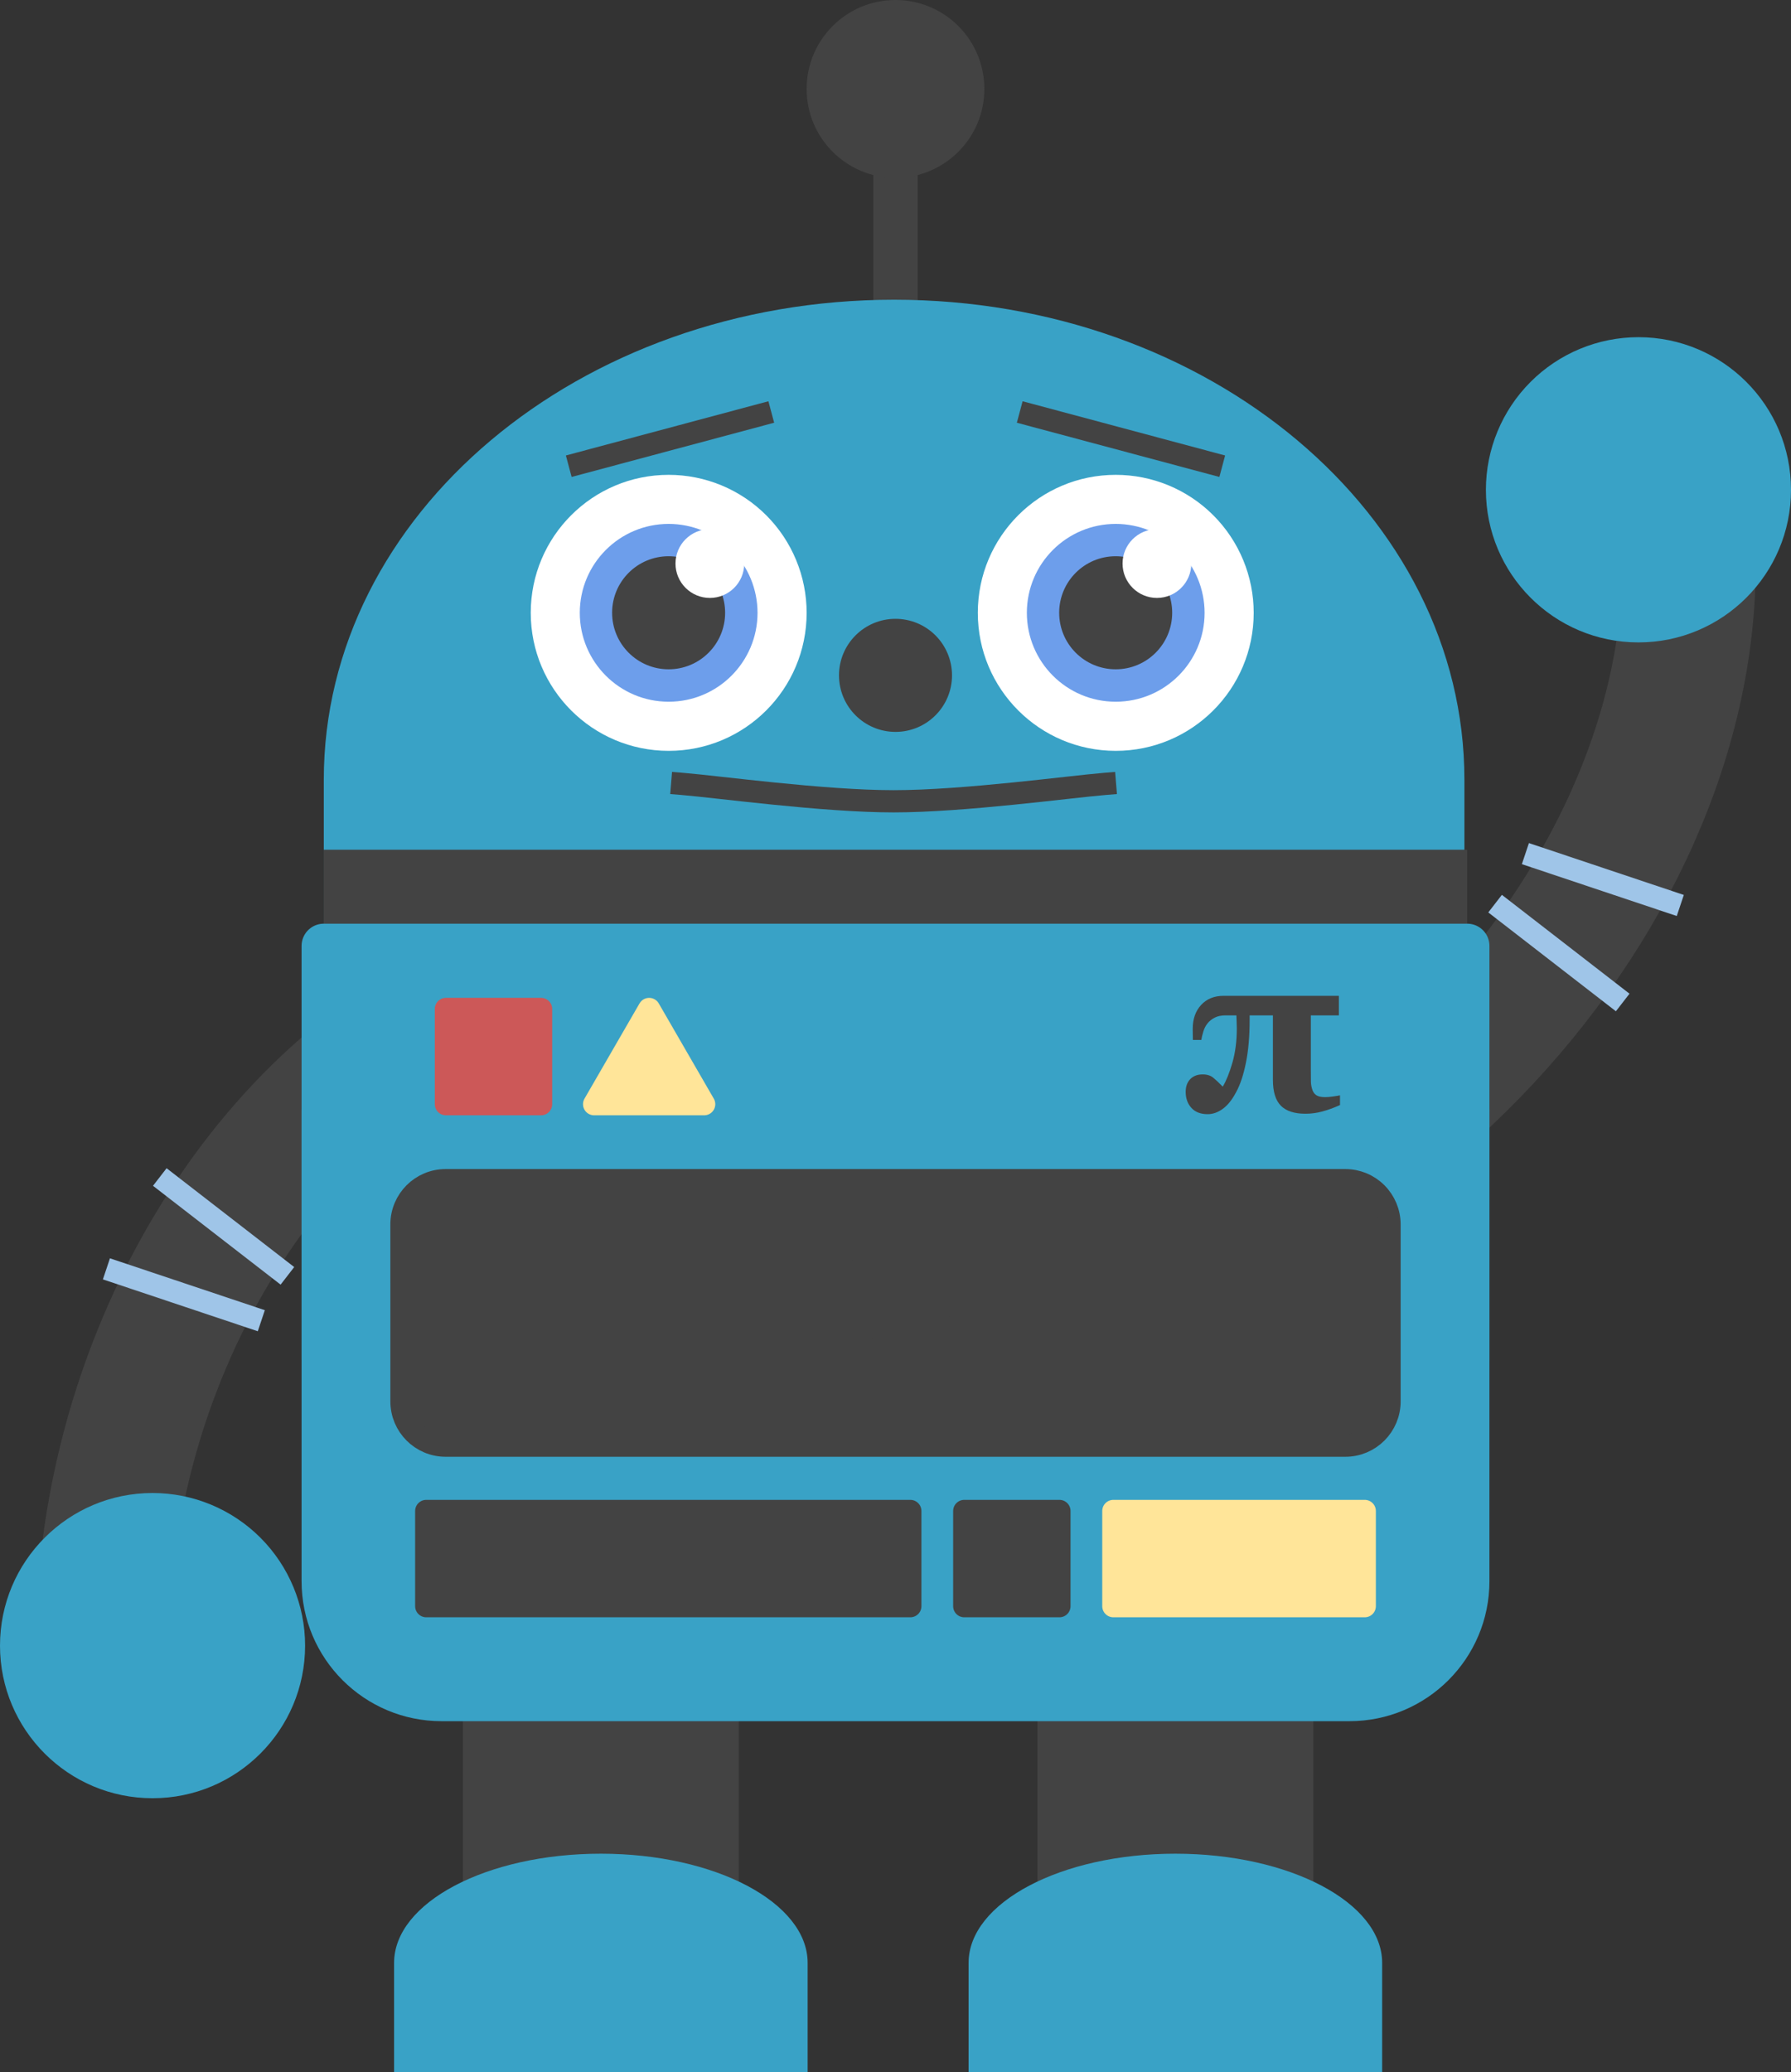 <?xml version="1.0" encoding="UTF-8" standalone="no"?>
<svg
   xmlns:dc="http://purl.org/dc/elements/1.1/"
   xmlns:cc="http://creativecommons.org/ns#"
   xmlns:rdf="http://www.w3.org/1999/02/22-rdf-syntax-ns#"
   xmlns:svg="http://www.w3.org/2000/svg"
   xmlns="http://www.w3.org/2000/svg"
   xmlns:sodipodi="http://sodipodi.sourceforge.net/DTD/sodipodi-0.dtd"
   xmlns:inkscape="http://www.inkscape.org/namespaces/inkscape"
   version="1.1"
   viewBox="0 0 322.446 372.898"
   stroke-miterlimit="10"
   id="svg129"
   sodipodi:docname="Ludolf - right hand up.svg"
   width="322.446"
   height="372.898"
   style="fill:none;stroke:none;stroke-linecap:square;stroke-miterlimit:10"
   inkscape:version="0.92.3 (2405546, 2018-03-11)">
  <rect x="0" y="0" width="322.446" height="372.898" fill="#333333" stroke="none"/>
  <defs
     id="defs133" />
  <sodipodi:namedview
     pagecolor="#ffffff"
     bordercolor="#666666"
     borderopacity="1"
     objecttolerance="10"
     gridtolerance="10"
     guidetolerance="10"
     inkscape:pageopacity="0"
     inkscape:pageshadow="2"
     inkscape:window-width="1920"
     inkscape:window-height="1018"
     id="namedview131"
     showgrid="false"
     inkscape:zoom="0.60970335"
     inkscape:cx="162.08902"
     inkscape:cy="186.51836"
     inkscape:window-x="-8"
     inkscape:window-y="-8"
     inkscape:window-maximized="1"
     inkscape:current-layer="svg129" />
  <clipPath
     id="p.0">
    <path
       d="M 0,0 H 339.648 V 387.074 H 0 Z"
       id="path2"
       inkscape:connector-curvature="0"
       style="clip-rule:nonzero" />
  </clipPath>
  <g
     clip-path="url(#p.0)"
     id="g127"
     transform="translate(-7.735,-7.157)">
    <path
       d="M 0,0 H 339.648 V 387.074 H 0 Z"
       id="path5"
       inkscape:connector-curvature="0"
       style="fill:#000000;fill-opacity:0;fill-rule:evenodd" />
    <path
       d="m 311.824,108.845 c 0,65.197 -65.906,130.394 -131.811,130.394"
       id="path7"
       inkscape:connector-curvature="0"
       style="fill:#000000;fill-opacity:0;fill-rule:evenodd" />
    <path
       d="m 311.824,108.845 c 0,65.197 -65.906,130.394 -131.811,130.394"
       id="path9"
       inkscape:connector-curvature="0"
       style="fill-rule:evenodd;stroke:#434343;stroke-width:24;stroke-linecap:butt;stroke-linejoin:round" />
    <path
       d="M 168.958,26.47 V 127.604"
       id="path11"
       inkscape:connector-curvature="0"
       style="fill:#000000;fill-opacity:0;fill-rule:evenodd" />
    <path
       d="M 168.958,26.47 V 127.604"
       id="path13"
       inkscape:connector-curvature="0"
       style="fill-rule:evenodd;stroke:#434343;stroke-width:8;stroke-linecap:butt;stroke-linejoin:round" />
    <path
       d="m 66.029,233.882 v -86.394 0 c 0,-47.714 45.97,-86.394 102.677,-86.394 56.707,0 102.677,38.68 102.677,86.394 v 86.394 z"
       id="path15"
       inkscape:connector-curvature="0"
       style="fill:#39a2c6;fill-rule:evenodd" />
    <path
       d="m 141.494,239.195 v 0 c 0,-15.168 12.296,-27.465 27.465,-27.465 v 0 c 7.284,0 14.27,2.894 19.42,8.044 5.151,5.151 8.044,12.136 8.044,19.42 v 0 c 0,15.168 -12.296,27.465 -27.465,27.465 v 0 c -15.168,0 -27.465,-12.296 -27.465,-27.465 z"
       id="path17"
       inkscape:connector-curvature="0"
       style="fill:#cfe2f3;fill-rule:evenodd" />
    <path
       d="m 26.092,304.499 c 0,-58.884 35.717,-106.173 71.433,-117.768 35.717,-11.595 71.433,12.506 71.433,25.012"
       id="path19"
       inkscape:connector-curvature="0"
       style="fill:#000000;fill-opacity:0;fill-rule:evenodd" />
    <path
       d="m 26.092,304.499 c 0,-58.884 35.717,-106.173 71.433,-117.768 35.717,-11.595 71.433,12.506 71.433,25.012"
       id="path21"
       inkscape:connector-curvature="0"
       style="fill-rule:evenodd;stroke:#434343;stroke-width:24;stroke-linecap:butt;stroke-linejoin:round" />
    <path
       d="m 194.512,278.627 h 49.669 v 74.457 h -49.669 z"
       id="path23"
       inkscape:connector-curvature="0"
       style="fill:#434343;fill-rule:evenodd" />
    <path
       d="M 91.079,278.627 H 140.748 V 353.084 H 91.079 Z"
       id="path25"
       inkscape:connector-curvature="0"
       style="fill:#434343;fill-rule:evenodd" />
    <path
       d="m 66.029,160.07 h 205.858 v 74.457 H 66.029 Z"
       id="path27"
       inkscape:connector-curvature="0"
       style="fill:#434343;fill-rule:evenodd" />
    <path
       d="m 66.029,177.381 h 205.858 v 74.457 H 66.029 Z"
       id="path29"
       inkscape:connector-curvature="0"
       style="fill:#39a2c6;fill-rule:evenodd" />
    <path
       d="m 66.029,177.381 h 205.858 v 74.457 H 66.029 Z"
       id="path31"
       inkscape:connector-curvature="0"
       style="fill-rule:evenodd;stroke:#39a2c6;stroke-width:8;stroke-linecap:butt;stroke-linejoin:round" />
    <path
       d="m 66.029,206.916 v 0 c 0,-11.707 9.49,-21.197 21.197,-21.197 H 250.69 c 5.622,0 11.013,2.233 14.989,6.209 3.975,3.975 6.209,9.367 6.209,14.989 V 291.703 c 0,11.707 -9.49,21.197 -21.197,21.197 H 87.226 c -11.707,0 -21.197,-9.49 -21.197,-21.197 z"
       id="path33"
       inkscape:connector-curvature="0"
       style="fill:#39a2c6;fill-rule:evenodd" />
    <path
       d="m 66.029,206.916 v 0 c 0,-11.707 9.49,-21.197 21.197,-21.197 H 250.69 c 5.622,0 11.013,2.233 14.989,6.209 3.975,3.975 6.209,9.367 6.209,14.989 V 291.703 c 0,11.707 -9.49,21.197 -21.197,21.197 H 87.226 c -11.707,0 -21.197,-9.49 -21.197,-21.197 z"
       id="path35"
       inkscape:connector-curvature="0"
       style="fill-rule:evenodd;stroke:#39a2c6;stroke-width:8;stroke-linecap:butt;stroke-linejoin:round" />
    <path
       d="m 183.777,117.444 v 0 c 0,-13.716 11.119,-24.835 24.835,-24.835 v 0 c 6.587,0 12.903,2.617 17.561,7.274 4.657,4.657 7.274,10.974 7.274,17.561 v 0 c 0,13.716 -11.119,24.835 -24.835,24.835 v 0 c -13.716,0 -24.835,-11.119 -24.835,-24.835 z"
       id="path37"
       inkscape:connector-curvature="0"
       style="fill:#ffffff;fill-rule:evenodd" />
    <path
       d="m 192.607,117.439 v 0 c 0,-8.837 7.163,-16 16,-16 v 0 c 4.243,0 8.313,1.686 11.314,4.686 3.001,3.001 4.686,7.07 4.686,11.314 v 0 c 0,8.837 -7.163,16 -16,16 v 0 c -8.837,0 -16,-7.163 -16,-16 z"
       id="path39"
       inkscape:connector-curvature="0"
       style="fill:#6d9eeb;fill-rule:evenodd" />
    <path
       d="m 198.425,117.43 v 0 c 0,-5.619 4.555,-10.173 10.173,-10.173 v 0 c 2.698,0 5.286,1.072 7.194,2.98 1.908,1.908 2.98,4.495 2.98,7.194 v 0 c 0,5.619 -4.555,10.173 -10.173,10.173 v 0 c -5.619,0 -10.173,-4.555 -10.173,-10.173 z"
       id="path41"
       inkscape:connector-curvature="0"
       style="fill:#434343;fill-rule:evenodd" />
    <path
       d="m 152.958,23.157 v 0 c 0,-8.837 7.163,-16 16,-16 v 0 c 4.243,0 8.313,1.686 11.314,4.686 3.001,3.001 4.686,7.07 4.686,11.314 v 0 c 0,8.837 -7.163,16 -16,16 v 0 c -8.837,0 -16,-7.163 -16,-16 z"
       id="path43"
       inkscape:connector-curvature="0"
       style="fill:#434343;fill-rule:evenodd" />
    <path
       d="m 193.255,81.816 32.598,8.724"
       id="path45"
       inkscape:connector-curvature="0"
       style="fill:#000000;fill-opacity:0;fill-rule:evenodd" />
    <path
       d="m 193.255,81.816 32.598,8.724"
       id="path47"
       inkscape:connector-curvature="0"
       style="fill-rule:evenodd;stroke:#434343;stroke-width:4;stroke-linecap:butt;stroke-linejoin:round" />
    <path
       d="m 78.685,380.055 v -19.654 0 c 0,-10.854 16.668,-19.654 37.228,-19.654 20.561,0 37.228,8.799 37.228,19.654 v 19.654 z"
       id="path49"
       inkscape:connector-curvature="0"
       style="fill:#39a2c6;fill-rule:evenodd" />
    <path
       d="m 182.118,380.055 v -19.654 0 c 0,-10.854 16.668,-19.654 37.228,-19.654 20.561,0 37.228,8.799 37.228,19.654 v 19.654 z"
       id="path51"
       inkscape:connector-curvature="0"
       style="fill:#39a2c6;fill-rule:evenodd" />
    <path
       d="m 144.662,81.816 -32.598,8.724"
       id="path53"
       inkscape:connector-curvature="0"
       style="fill:#000000;fill-opacity:0;fill-rule:evenodd" />
    <path
       d="m 144.662,81.816 -32.598,8.724"
       id="path55"
       inkscape:connector-curvature="0"
       style="fill-rule:evenodd;stroke:#434343;stroke-width:4;stroke-linecap:butt;stroke-linejoin:round" />
    <path
       d="m 7.735,303.302 v 0 c 0,-15.168 12.296,-27.465 27.465,-27.465 v 0 c 7.284,0 14.27,2.894 19.42,8.044 5.151,5.151 8.044,12.136 8.044,19.42 v 0 c 0,15.168 -12.296,27.465 -27.465,27.465 v 0 c -15.168,0 -27.465,-12.296 -27.465,-27.465 z"
       id="path57"
       inkscape:connector-curvature="0"
       style="fill:#39a2c6;fill-rule:evenodd" />
    <path
       d="m 15.919,314.672 v 0 c 0,-5.619 4.555,-10.173 10.173,-10.173 v 0 c 2.698,0 5.286,1.072 7.194,2.98 1.908,1.908 2.98,4.495 2.98,7.194 v 0 c 0,5.619 -4.555,10.173 -10.173,10.173 v 0 c -5.619,0 -10.173,-4.555 -10.173,-10.173 z"
       id="path59"
       inkscape:connector-curvature="0"
       style="fill:#39a2c6;fill-rule:evenodd" />
    <path
       d="m 330.181,95.302 v 0 c 0,-15.168 -12.296,-27.465 -27.465,-27.465 v 0 c -7.284,0 -14.27,2.894 -19.42,8.044 -5.151,5.151 -8.044,12.136 -8.044,19.42 v 0 c 0,15.168 12.296,27.465 27.465,27.465 v 0 c 15.168,0 27.465,-12.296 27.465,-27.465 z"
       id="path61"
       inkscape:connector-curvature="0"
       style="fill:#39a2c6;fill-rule:evenodd" />
    <path
       d="m 321.997,98.672 v 0 c 0,-5.619 -4.555,-10.173 -10.173,-10.173 v 0 c -2.698,0 -5.286,1.072 -7.194,2.98 -1.908,1.908 -2.98,4.495 -2.98,7.194 v 0 c 0,5.619 4.555,10.173 10.173,10.173 v 0 c 5.619,0 10.173,-4.555 10.173,-10.173 z"
       id="path63"
       inkscape:connector-curvature="0"
       style="fill:#39a2c6;fill-rule:evenodd" />
    <path
       d="m 52.885,244.197 -24.094,-8.063"
       id="path65"
       inkscape:connector-curvature="0"
       style="fill:#000000;fill-opacity:0;fill-rule:evenodd" />
    <path
       d="m 52.885,244.197 -24.094,-8.063"
       id="path67"
       inkscape:connector-curvature="0"
       style="fill-rule:evenodd;stroke:#9fc5e8;stroke-width:4;stroke-linecap:butt;stroke-linejoin:round" />
    <path
       d="M 57.897,235.534 38.086,220.196"
       id="path69"
       inkscape:connector-curvature="0"
       style="fill:#000000;fill-opacity:0;fill-rule:evenodd" />
    <path
       d="M 57.897,235.534 38.086,220.196"
       id="path71"
       inkscape:connector-curvature="0"
       style="fill-rule:evenodd;stroke:#9fc5e8;stroke-width:4;stroke-linecap:butt;stroke-linejoin:round" />
    <path
       d="m 284.259,161.408 24.094,8.063"
       id="path73"
       inkscape:connector-curvature="0"
       style="fill:#000000;fill-opacity:0;fill-rule:evenodd" />
    <path
       d="m 284.259,161.408 24.094,8.063"
       id="path75"
       inkscape:connector-curvature="0"
       style="fill-rule:evenodd;stroke:#9fc5e8;stroke-width:4;stroke-linecap:butt;stroke-linejoin:round" />
    <path
       d="m 278.488,171 19.811,15.339"
       id="path77"
       inkscape:connector-curvature="0"
       style="fill:#000000;fill-opacity:0;fill-rule:evenodd" />
    <path
       d="m 278.488,171 19.811,15.339"
       id="path79"
       inkscape:connector-curvature="0"
       style="fill-rule:evenodd;stroke:#9fc5e8;stroke-width:4;stroke-linecap:butt;stroke-linejoin:round" />
    <path
       d="m 80.013,227.502 v 0 c 0,-4.398 3.565,-7.963 7.963,-7.963 H 249.94 c 2.112,0 4.138,0.839 5.631,2.332 1.493,1.493 2.332,3.519 2.332,5.631 v 31.853 c 0,4.398 -3.565,7.963 -7.963,7.963 H 87.977 c -4.398,0 -7.963,-3.565 -7.963,-7.963 z"
       id="path81"
       inkscape:connector-curvature="0"
       style="fill:#434343;fill-rule:evenodd" />
    <path
       d="m 80.013,227.502 v 0 c 0,-4.398 3.565,-7.963 7.963,-7.963 H 249.94 c 2.112,0 4.138,0.839 5.631,2.332 1.493,1.493 2.332,3.519 2.332,5.631 v 31.853 c 0,4.398 -3.565,7.963 -7.963,7.963 H 87.977 c -4.398,0 -7.963,-3.565 -7.963,-7.963 z"
       id="path83"
       inkscape:connector-curvature="0"
       style="fill-rule:evenodd;stroke:#434343;stroke-width:4;stroke-linecap:butt;stroke-linejoin:round" />
    <path
       d="m 114.699,205.867 9.906,-17.134 9.906,17.134 z"
       id="path85"
       inkscape:connector-curvature="0"
       style="fill:#ffe599;fill-rule:evenodd" />
    <path
       d="m 114.699,205.867 9.906,-17.134 9.906,17.134 z"
       id="path87"
       inkscape:connector-curvature="0"
       style="fill-rule:evenodd;stroke:#ffe599;stroke-width:4;stroke-linecap:butt;stroke-linejoin:round" />
    <path
       d="m 88.013,188.732 h 17.134 v 17.134 H 88.013 Z"
       id="path89"
       inkscape:connector-curvature="0"
       style="fill:#cc5858;fill-rule:evenodd" />
    <path
       d="m 88.013,188.732 h 17.134 v 17.134 H 88.013 Z"
       id="path91"
       inkscape:connector-curvature="0"
       style="fill-rule:evenodd;stroke:#cc5858;stroke-width:4;stroke-linecap:butt;stroke-linejoin:round" />
    <path
       d="m 130.555,148.226 c 6.343,0.522 25.372,3.131 38.058,3.131 12.685,0 31.713,-2.609 38.055,-3.131"
       id="path93"
       inkscape:connector-curvature="0"
       style="fill:#000000;fill-opacity:0;fill-rule:evenodd" />
    <path
       d="m 130.555,148.226 c 6.343,0.522 25.372,3.131 38.058,3.131 12.685,0 31.713,-2.609 38.055,-3.131"
       id="path95"
       inkscape:connector-curvature="0"
       style="fill-rule:evenodd;stroke:#434343;stroke-width:4;stroke-linecap:butt;stroke-linejoin:round" />
    <path
       d="m 209.837,108.572 v 0 c 0,-3.418 2.771,-6.189 6.189,-6.189 v 0 c 1.641,0 3.216,0.652 4.376,1.813 1.161,1.161 1.813,2.735 1.813,4.376 v 0 c 0,3.418 -2.771,6.189 -6.189,6.189 v 0 c -3.418,0 -6.189,-2.771 -6.189,-6.189 z"
       id="path97"
       inkscape:connector-curvature="0"
       style="fill:#ffffff;fill-rule:evenodd" />
    <path
       d="m 103.289,117.444 v 0 c 0,-13.716 11.119,-24.835 24.835,-24.835 v 0 c 6.587,0 12.903,2.617 17.561,7.274 4.657,4.657 7.274,10.974 7.274,17.561 v 0 c 0,13.716 -11.119,24.835 -24.835,24.835 v 0 c -13.716,0 -24.835,-11.119 -24.835,-24.835 z"
       id="path99"
       inkscape:connector-curvature="0"
       style="fill:#ffffff;fill-rule:evenodd" />
    <path
       d="m 112.119,117.439 v 0 c 0,-8.837 7.163,-16 16,-16 v 0 c 4.243,0 8.313,1.686 11.314,4.686 3.001,3.001 4.686,7.07 4.686,11.314 v 0 c 0,8.837 -7.163,16 -16,16 v 0 c -8.837,0 -16,-7.163 -16,-16 z"
       id="path101"
       inkscape:connector-curvature="0"
       style="fill:#6d9eeb;fill-rule:evenodd" />
    <path
       d="m 117.937,117.43 v 0 c 0,-5.619 4.555,-10.173 10.173,-10.173 v 0 c 2.698,0 5.286,1.072 7.194,2.98 1.908,1.908 2.98,4.495 2.98,7.194 v 0 c 0,5.619 -4.555,10.173 -10.173,10.173 v 0 c -5.619,0 -10.173,-4.555 -10.173,-10.173 z"
       id="path103"
       inkscape:connector-curvature="0"
       style="fill:#434343;fill-rule:evenodd" />
    <path
       d="m 129.349,108.572 v 0 c 0,-3.418 2.771,-6.189 6.189,-6.189 v 0 c 1.641,0 3.216,0.652 4.376,1.813 1.161,1.161 1.813,2.735 1.813,4.376 v 0 c 0,3.418 -2.771,6.189 -6.189,6.189 v 0 c -3.418,0 -6.189,-2.771 -6.189,-6.189 z"
       id="path105"
       inkscape:connector-curvature="0"
       style="fill:#ffffff;fill-rule:evenodd" />
    <path
       d="m 181.337,279.071 h 17.134 v 17.134 h -17.134 z"
       id="path107"
       inkscape:connector-curvature="0"
       style="fill:#434343;fill-rule:evenodd" />
    <path
       d="m 181.337,279.071 h 17.134 v 17.134 h -17.134 z"
       id="path109"
       inkscape:connector-curvature="0"
       style="fill-rule:evenodd;stroke:#434343;stroke-width:4;stroke-linecap:butt;stroke-linejoin:round" />
    <path
       d="m 84.475,279.071 h 87.15 v 17.134 h -87.15 z"
       id="path111"
       inkscape:connector-curvature="0"
       style="fill:#434343;fill-rule:evenodd" />
    <path
       d="m 84.475,279.071 h 87.15 v 17.134 h -87.15 z"
       id="path113"
       inkscape:connector-curvature="0"
       style="fill-rule:evenodd;stroke:#434343;stroke-width:4;stroke-linecap:butt;stroke-linejoin:round" />
    <path
       d="m 208.18,279.071 h 45.26 v 17.134 h -45.26 z"
       id="path115"
       inkscape:connector-curvature="0"
       style="fill:#ffe599;fill-rule:evenodd" />
    <path
       d="m 208.18,279.071 h 45.26 v 17.134 h -45.26 z"
       id="path117"
       inkscape:connector-curvature="0"
       style="fill-rule:evenodd;stroke:#ffe599;stroke-width:4;stroke-linecap:butt;stroke-linejoin:round" />
    <path
       d="m 158.785,128.693 v 0 c 0,-5.619 4.555,-10.173 10.173,-10.173 v 0 c 2.698,0 5.286,1.072 7.194,2.98 1.908,1.908 2.98,4.495 2.98,7.194 v 0 c 0,5.619 -4.555,10.173 -10.173,10.173 v 0 c -5.619,0 -10.173,-4.555 -10.173,-10.173 z"
       id="path119"
       inkscape:connector-curvature="0"
       style="fill:#434343;fill-rule:evenodd" />
    <path
       d="m 212.015,157.063 h 39.969 v 32 H 212.015 Z"
       id="path121"
       inkscape:connector-curvature="0"
       style="fill:#000000;fill-opacity:0;fill-rule:evenodd" />
    <path
       d="m 248.984,206.023 q -1.703,0.766 -3.188,1.156 -1.469,0.406 -3.031,0.406 -2.984,0 -4.422,-1.438 -1.438,-1.438 -1.438,-4.672 v -11.594 h -4.188 v 0.797 q 0,4.453 -0.672,7.734 -0.656,3.281 -1.766,5.297 -1.078,2.047 -2.406,3 -1.312,0.953 -2.719,0.953 -1.891,0 -2.922,-1.125 -1.031,-1.141 -1.031,-2.891 0,-1.422 0.812,-2.281 0.828,-0.859 2.25,-0.859 1.203,0 1.938,0.625 0.75,0.625 1.672,1.578 0.938,-1.547 1.734,-4.297 0.797,-2.766 0.797,-6.172 0,-0.547 -0.031,-1.266 -0.031,-0.719 -0.047,-1.094 h -1.891 q -1.219,0 -2,0.406 -0.781,0.391 -1.297,1.031 -0.5,0.625 -0.75,1.438 -0.25,0.797 -0.375,1.547 h -1.516 q 0,-0.219 -0.016,-0.844 -0.016,-0.625 -0.016,-1.125 0,-2.688 1.516,-4.328 1.516,-1.641 4.047,-1.641 h 20.75 v 3.516 h -5.047 v 9.812 q 0,1.391 0.016,2.188 0.031,0.781 0.297,1.5 0.234,0.594 0.734,0.906 0.516,0.312 1.562,0.312 0.562,0 1.438,-0.125 0.875,-0.125 1.203,-0.203 z"
       id="path123"
       inkscape:connector-curvature="0"
       style="fill:#434343;fill-rule:nonzero" />
    <path
       d="m 159.651,239.236 v 0 c 0,-5.619 4.555,-10.173 10.173,-10.173 v 0 c 2.698,0 5.286,1.072 7.194,2.98 1.908,1.908 2.98,4.495 2.98,7.194 v 0 c 0,5.619 -4.555,10.173 -10.173,10.173 v 0 c -5.619,0 -10.173,-4.555 -10.173,-10.173 z"
       id="path125"
       inkscape:connector-curvature="0"
       style="fill:#434343;fill-rule:evenodd" />
  </g>
</svg>
